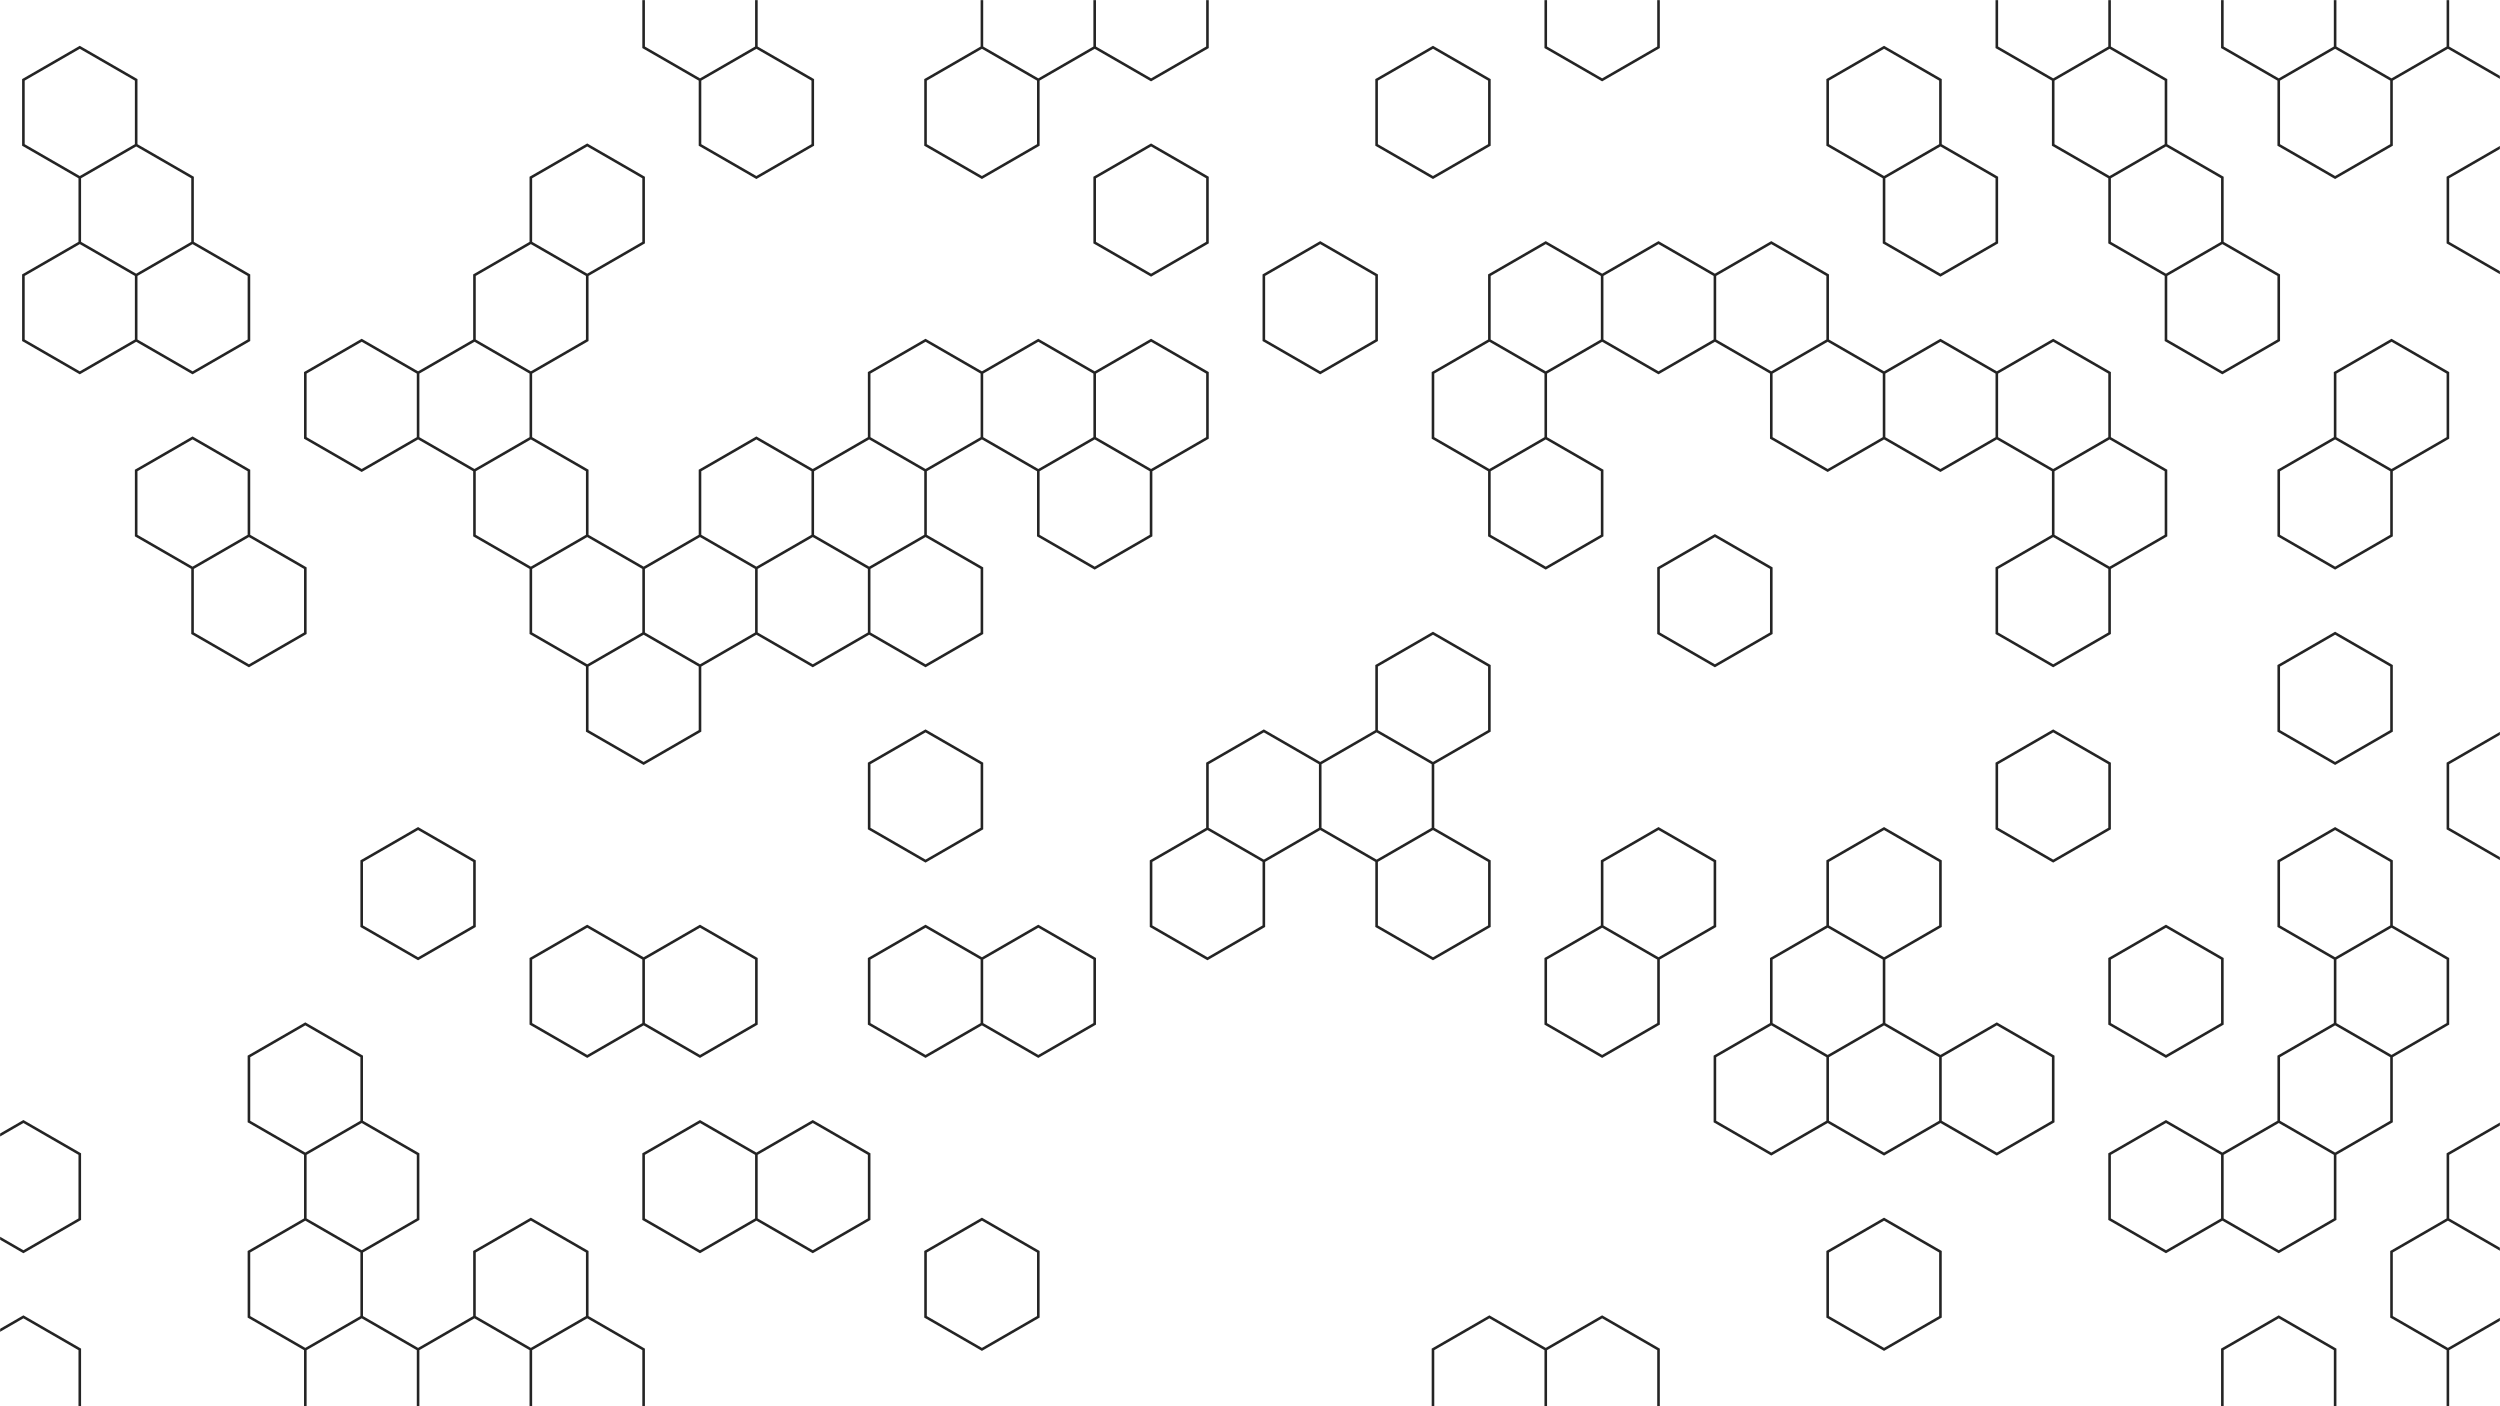 <svg xmlns="http://www.w3.org/2000/svg" version="1.1" xmlns:xlink="http://www.w3.org/1999/xlink" xmlns:svgjs="http://svgjs.com/svgjs" width="1920" height="1080" preserveAspectRatio="none" viewBox="0 0 1920 1080"><g mask="url(&quot;#SvgjsMask1025&quot;)" fill="none"><path d="M61.71 -4.21L126.66 33.29L126.66 108.29L61.71 145.79L-3.24 108.29L-3.24 33.29zM61.71 220.79L126.66 258.29L126.66 333.29L61.71 370.79L-3.24 333.29L-3.24 258.29zM61.71 445.79L126.66 483.29L126.66 558.29L61.71 595.79L-3.24 558.29L-3.24 483.29zM126.66 558.29L191.62 595.79L191.62 670.79L126.66 708.29L61.71 670.79L61.71 595.79zM126.66 783.29L191.62 820.79L191.62 895.79L126.66 933.29L61.71 895.79L61.71 820.79zM191.62 -4.21L256.57 33.29L256.57 108.29L191.62 145.79L126.66 108.29L126.66 33.29zM191.62 220.79L256.57 258.29L256.57 333.29L191.62 370.79L126.66 333.29L126.66 258.29zM191.62 445.79L256.57 483.29L256.57 558.29L191.62 595.79L126.66 558.29L126.66 483.29zM256.57 558.29L321.52 595.79L321.52 670.79L256.57 708.29L191.62 670.79L191.62 595.79zM256.57 783.29L321.52 820.79L321.52 895.79L256.57 933.29L191.62 895.79L191.62 820.79zM191.62 1120.79L256.57 1158.29L256.57 1233.29L191.62 1270.79L126.66 1233.29L126.66 1158.29zM386.48 108.29L451.43 145.79L451.43 220.79L386.48 258.29L321.52 220.79L321.52 145.79zM321.52 220.79L386.48 258.29L386.48 333.29L321.52 370.79L256.57 333.29L256.57 258.29zM386.48 333.29L451.43 370.79L451.43 445.79L386.48 483.29L321.52 445.79L321.52 370.79zM321.52 445.79L386.48 483.29L386.48 558.29L321.52 595.79L256.57 558.29L256.57 483.29zM321.52 895.79L386.48 933.29L386.48 1008.29L321.52 1045.79L256.57 1008.29L256.57 933.29zM451.43 -4.21L516.39 33.29L516.39 108.29L451.43 145.79L386.48 108.29L386.48 33.29zM516.39 108.29L581.34 145.79L581.34 220.79L516.39 258.29L451.43 220.79L451.43 145.79zM451.43 220.79L516.39 258.29L516.39 333.29L451.43 370.79L386.48 333.29L386.48 258.29zM451.43 445.79L516.39 483.29L516.39 558.29L451.43 595.79L386.48 558.29L386.48 483.29zM516.39 558.29L581.34 595.79L581.34 670.79L516.39 708.29L451.43 670.79L451.43 595.79zM451.43 895.79L516.39 933.29L516.39 1008.29L451.43 1045.79L386.48 1008.29L386.48 933.29zM581.34 -4.21L646.29 33.29L646.29 108.29L581.34 145.79L516.39 108.29L516.39 33.29zM646.29 333.29L711.25 370.79L711.25 445.79L646.29 483.29L581.34 445.79L581.34 370.79zM646.29 558.29L711.25 595.79L711.25 670.79L646.29 708.29L581.34 670.79L581.34 595.79zM581.34 895.79L646.29 933.29L646.29 1008.29L581.34 1045.79L516.39 1008.29L516.39 933.29zM646.29 1008.29L711.25 1045.79L711.25 1120.79L646.29 1158.29L581.34 1120.79L581.34 1045.79zM581.34 1120.79L646.29 1158.29L646.29 1233.29L581.34 1270.79L516.39 1233.29L516.39 1158.29zM776.2 108.29L841.16 145.79L841.16 220.79L776.2 258.29L711.25 220.79L711.25 145.79zM711.25 220.79L776.2 258.29L776.2 333.29L711.25 370.79L646.29 333.29L646.29 258.29zM711.25 670.79L776.2 708.29L776.2 783.29L711.25 820.79L646.29 783.29L646.29 708.29zM711.25 895.79L776.2 933.29L776.2 1008.29L711.25 1045.79L646.29 1008.29L646.29 933.29zM711.25 1120.79L776.2 1158.29L776.2 1233.29L711.25 1270.79L646.29 1233.29L646.29 1158.29zM841.15 220.79L906.11 258.29L906.11 333.29L841.15 370.79L776.2 333.29L776.2 258.29zM906.11 558.29L971.06 595.79L971.06 670.79L906.11 708.29L841.15 670.79L841.15 595.79zM841.15 670.79L906.11 708.29L906.11 783.29L841.15 820.79L776.2 783.29L776.2 708.29zM906.11 783.29L971.06 820.79L971.06 895.79L906.11 933.29L841.15 895.79L841.15 820.79zM906.11 1008.29L971.06 1045.79L971.06 1120.79L906.11 1158.29L841.15 1120.79L841.15 1045.79zM971.06 -4.21L1036.02 33.29L1036.02 108.29L971.06 145.79L906.11 108.29L906.11 33.29zM971.06 220.79L1036.02 258.29L1036.02 333.29L971.06 370.79L906.11 333.29L906.11 258.29zM1036.02 333.29L1100.97 370.79L1100.97 445.79L1036.02 483.29L971.06 445.79L971.06 370.79zM971.06 670.79L1036.02 708.29L1036.02 783.29L971.06 820.79L906.11 783.29L906.11 708.29zM971.06 1120.79L1036.02 1158.29L1036.02 1233.29L971.06 1270.79L906.11 1233.29L906.11 1158.29zM1165.92 108.29L1230.88 145.79L1230.88 220.79L1165.92 258.29L1100.97 220.79L1100.97 145.79zM1100.97 220.79L1165.92 258.29L1165.92 333.29L1100.97 370.79L1036.02 333.29L1036.02 258.29zM1165.92 333.29L1230.88 370.79L1230.88 445.79L1165.92 483.29L1100.97 445.79L1100.97 370.79zM1165.92 558.29L1230.88 595.79L1230.88 670.79L1165.92 708.29L1100.97 670.79L1100.97 595.79zM1100.97 670.79L1165.92 708.29L1165.92 783.29L1100.97 820.79L1036.02 783.29L1036.02 708.29zM1165.92 783.29L1230.88 820.79L1230.88 895.79L1165.92 933.29L1100.97 895.79L1100.97 820.79zM1295.83 108.29L1360.78 145.79L1360.78 220.79L1295.83 258.29L1230.88 220.79L1230.88 145.79zM1230.88 220.79L1295.83 258.29L1295.83 333.29L1230.88 370.79L1165.92 333.29L1165.92 258.29zM1230.88 445.79L1295.83 483.29L1295.83 558.29L1230.88 595.79L1165.92 558.29L1165.92 483.29zM1230.88 895.79L1295.83 933.29L1295.83 1008.29L1230.88 1045.79L1165.92 1008.29L1165.92 933.29zM1230.88 1120.79L1295.83 1158.29L1295.83 1233.29L1230.88 1270.79L1165.92 1233.29L1165.92 1158.29zM1360.79 220.79L1425.74 258.29L1425.74 333.29L1360.79 370.79L1295.83 333.29L1295.83 258.29zM1360.79 445.79L1425.74 483.29L1425.74 558.29L1360.79 595.79L1295.83 558.29L1295.83 483.29zM1425.74 558.29L1490.69 595.79L1490.69 670.79L1425.74 708.29L1360.79 670.79L1360.79 595.79zM1360.79 670.79L1425.74 708.29L1425.74 783.29L1360.79 820.79L1295.83 783.29L1295.83 708.29zM1490.69 -4.21L1555.65 33.29L1555.65 108.29L1490.69 145.79L1425.74 108.29L1425.74 33.29zM1490.69 220.79L1555.65 258.29L1555.65 333.29L1490.69 370.79L1425.74 333.29L1425.74 258.29zM1490.69 670.79L1555.65 708.29L1555.65 783.29L1490.69 820.79L1425.74 783.29L1425.74 708.29zM1555.65 1008.29L1620.6 1045.79L1620.6 1120.79L1555.65 1158.29L1490.69 1120.79L1490.69 1045.79zM1620.6 445.79L1685.55 483.29L1685.55 558.29L1620.6 595.79L1555.65 558.29L1555.65 483.29zM1685.55 558.29L1750.51 595.79L1750.51 670.79L1685.55 708.29L1620.6 670.79L1620.6 595.79zM1620.6 670.79L1685.55 708.29L1685.55 783.29L1620.6 820.79L1555.65 783.29L1555.65 708.29zM1685.55 1008.29L1750.51 1045.79L1750.51 1120.79L1685.55 1158.29L1620.6 1120.79L1620.6 1045.79zM1620.6 1120.79L1685.55 1158.29L1685.55 1233.29L1620.6 1270.79L1555.65 1233.29L1555.65 1158.29zM1750.51 -4.21L1815.46 33.29L1815.46 108.29L1750.51 145.79L1685.55 108.29L1685.55 33.29zM1815.46 108.29L1880.41 145.79L1880.41 220.79L1815.46 258.29L1750.51 220.79L1750.51 145.79zM1815.46 333.29L1880.41 370.79L1880.41 445.79L1815.46 483.29L1750.51 445.79L1750.51 370.79zM1750.51 445.79L1815.46 483.29L1815.46 558.29L1750.51 595.79L1685.55 558.29L1685.55 483.29zM1815.46 558.29L1880.41 595.79L1880.41 670.79L1815.46 708.29L1750.51 670.79L1750.51 595.79zM1750.51 670.79L1815.46 708.29L1815.46 783.29L1750.51 820.79L1685.55 783.29L1685.55 708.29zM1945.37 558.29L2010.32 595.79L2010.32 670.79L1945.37 708.29L1880.41 670.79L1880.41 595.79zM1945.37 1008.29L2010.32 1045.79L2010.32 1120.79L1945.37 1158.29L1880.41 1120.79L1880.41 1045.79zM1880.41 1120.79L1945.37 1158.29L1945.37 1233.29L1880.41 1270.79L1815.46 1233.29L1815.46 1158.29z" stroke="rgba(0, 0, 0, 0)" stroke-width="2"></path><path d="M54.21 -4.21 a7.5 7.5 0 1 0 15 0 a7.5 7.5 0 1 0 -15 0zM119.16 33.29 a7.5 7.5 0 1 0 15 0 a7.5 7.5 0 1 0 -15 0zM119.16 108.29 a7.5 7.5 0 1 0 15 0 a7.5 7.5 0 1 0 -15 0zM54.21 145.79 a7.5 7.5 0 1 0 15 0 a7.5 7.5 0 1 0 -15 0zM-10.74 108.29 a7.5 7.5 0 1 0 15 0 a7.5 7.5 0 1 0 -15 0zM-10.74 33.29 a7.5 7.5 0 1 0 15 0 a7.5 7.5 0 1 0 -15 0zM54.21 220.79 a7.5 7.5 0 1 0 15 0 a7.5 7.5 0 1 0 -15 0zM119.16 258.29 a7.5 7.5 0 1 0 15 0 a7.5 7.5 0 1 0 -15 0zM119.16 333.29 a7.5 7.5 0 1 0 15 0 a7.5 7.5 0 1 0 -15 0zM54.21 370.79 a7.5 7.5 0 1 0 15 0 a7.5 7.5 0 1 0 -15 0zM-10.74 333.29 a7.5 7.5 0 1 0 15 0 a7.5 7.5 0 1 0 -15 0zM-10.74 258.29 a7.5 7.5 0 1 0 15 0 a7.5 7.5 0 1 0 -15 0zM54.21 445.79 a7.5 7.5 0 1 0 15 0 a7.5 7.5 0 1 0 -15 0zM119.16 483.29 a7.5 7.5 0 1 0 15 0 a7.5 7.5 0 1 0 -15 0zM119.16 558.29 a7.5 7.5 0 1 0 15 0 a7.5 7.5 0 1 0 -15 0zM54.21 595.79 a7.5 7.5 0 1 0 15 0 a7.5 7.5 0 1 0 -15 0zM-10.74 558.29 a7.5 7.5 0 1 0 15 0 a7.5 7.5 0 1 0 -15 0zM-10.74 483.29 a7.5 7.5 0 1 0 15 0 a7.5 7.5 0 1 0 -15 0zM184.12 595.79 a7.5 7.5 0 1 0 15 0 a7.5 7.5 0 1 0 -15 0zM184.12 670.79 a7.5 7.5 0 1 0 15 0 a7.5 7.5 0 1 0 -15 0zM119.16 708.29 a7.5 7.5 0 1 0 15 0 a7.5 7.5 0 1 0 -15 0zM54.21 670.79 a7.5 7.5 0 1 0 15 0 a7.5 7.5 0 1 0 -15 0zM119.16 783.29 a7.5 7.5 0 1 0 15 0 a7.5 7.5 0 1 0 -15 0zM184.12 820.79 a7.5 7.5 0 1 0 15 0 a7.5 7.5 0 1 0 -15 0zM184.12 895.79 a7.5 7.5 0 1 0 15 0 a7.5 7.5 0 1 0 -15 0zM119.16 933.29 a7.5 7.5 0 1 0 15 0 a7.5 7.5 0 1 0 -15 0zM54.21 895.79 a7.5 7.5 0 1 0 15 0 a7.5 7.5 0 1 0 -15 0zM54.21 820.79 a7.5 7.5 0 1 0 15 0 a7.5 7.5 0 1 0 -15 0zM184.12 -4.21 a7.5 7.5 0 1 0 15 0 a7.5 7.5 0 1 0 -15 0zM249.07 33.29 a7.5 7.5 0 1 0 15 0 a7.5 7.5 0 1 0 -15 0zM249.07 108.29 a7.5 7.5 0 1 0 15 0 a7.5 7.5 0 1 0 -15 0zM184.12 145.79 a7.5 7.5 0 1 0 15 0 a7.5 7.5 0 1 0 -15 0zM184.12 220.79 a7.5 7.5 0 1 0 15 0 a7.5 7.5 0 1 0 -15 0zM249.07 258.29 a7.5 7.5 0 1 0 15 0 a7.5 7.5 0 1 0 -15 0zM249.07 333.29 a7.5 7.5 0 1 0 15 0 a7.5 7.5 0 1 0 -15 0zM184.12 370.79 a7.5 7.5 0 1 0 15 0 a7.5 7.5 0 1 0 -15 0zM184.12 445.79 a7.5 7.5 0 1 0 15 0 a7.5 7.5 0 1 0 -15 0zM249.07 483.29 a7.5 7.5 0 1 0 15 0 a7.5 7.5 0 1 0 -15 0zM249.07 558.29 a7.5 7.5 0 1 0 15 0 a7.5 7.5 0 1 0 -15 0zM314.02 595.79 a7.5 7.5 0 1 0 15 0 a7.5 7.5 0 1 0 -15 0zM314.02 670.79 a7.5 7.5 0 1 0 15 0 a7.5 7.5 0 1 0 -15 0zM249.07 708.29 a7.5 7.5 0 1 0 15 0 a7.5 7.5 0 1 0 -15 0zM249.07 783.29 a7.5 7.5 0 1 0 15 0 a7.5 7.5 0 1 0 -15 0zM314.02 820.79 a7.5 7.5 0 1 0 15 0 a7.5 7.5 0 1 0 -15 0zM314.02 895.79 a7.5 7.5 0 1 0 15 0 a7.5 7.5 0 1 0 -15 0zM249.07 933.29 a7.5 7.5 0 1 0 15 0 a7.5 7.5 0 1 0 -15 0zM184.12 1120.79 a7.5 7.5 0 1 0 15 0 a7.5 7.5 0 1 0 -15 0zM249.07 1158.29 a7.5 7.5 0 1 0 15 0 a7.5 7.5 0 1 0 -15 0zM249.07 1233.29 a7.5 7.5 0 1 0 15 0 a7.5 7.5 0 1 0 -15 0zM184.12 1270.79 a7.5 7.5 0 1 0 15 0 a7.5 7.5 0 1 0 -15 0zM119.16 1233.29 a7.5 7.5 0 1 0 15 0 a7.5 7.5 0 1 0 -15 0zM119.16 1158.29 a7.5 7.5 0 1 0 15 0 a7.5 7.5 0 1 0 -15 0zM378.98 108.29 a7.5 7.5 0 1 0 15 0 a7.5 7.5 0 1 0 -15 0zM443.93 145.79 a7.5 7.5 0 1 0 15 0 a7.5 7.5 0 1 0 -15 0zM443.93 220.79 a7.5 7.5 0 1 0 15 0 a7.5 7.5 0 1 0 -15 0zM378.98 258.29 a7.5 7.5 0 1 0 15 0 a7.5 7.5 0 1 0 -15 0zM314.02 220.79 a7.5 7.5 0 1 0 15 0 a7.5 7.5 0 1 0 -15 0zM314.02 145.79 a7.5 7.5 0 1 0 15 0 a7.5 7.5 0 1 0 -15 0zM378.98 333.29 a7.5 7.5 0 1 0 15 0 a7.5 7.5 0 1 0 -15 0zM314.02 370.79 a7.5 7.5 0 1 0 15 0 a7.5 7.5 0 1 0 -15 0zM443.93 370.79 a7.5 7.5 0 1 0 15 0 a7.5 7.5 0 1 0 -15 0zM443.93 445.79 a7.5 7.5 0 1 0 15 0 a7.5 7.5 0 1 0 -15 0zM378.98 483.29 a7.5 7.5 0 1 0 15 0 a7.5 7.5 0 1 0 -15 0zM314.02 445.79 a7.5 7.5 0 1 0 15 0 a7.5 7.5 0 1 0 -15 0zM378.98 558.29 a7.5 7.5 0 1 0 15 0 a7.5 7.5 0 1 0 -15 0zM378.98 933.29 a7.5 7.5 0 1 0 15 0 a7.5 7.5 0 1 0 -15 0zM378.98 1008.29 a7.5 7.5 0 1 0 15 0 a7.5 7.5 0 1 0 -15 0zM314.02 1045.79 a7.5 7.5 0 1 0 15 0 a7.5 7.5 0 1 0 -15 0zM249.07 1008.29 a7.5 7.5 0 1 0 15 0 a7.5 7.5 0 1 0 -15 0zM443.93 -4.21 a7.5 7.5 0 1 0 15 0 a7.5 7.5 0 1 0 -15 0zM508.89 33.29 a7.5 7.5 0 1 0 15 0 a7.5 7.5 0 1 0 -15 0zM508.89 108.29 a7.5 7.5 0 1 0 15 0 a7.5 7.5 0 1 0 -15 0zM378.98 33.29 a7.5 7.5 0 1 0 15 0 a7.5 7.5 0 1 0 -15 0zM573.84 145.79 a7.5 7.5 0 1 0 15 0 a7.5 7.5 0 1 0 -15 0zM573.84 220.79 a7.5 7.5 0 1 0 15 0 a7.5 7.5 0 1 0 -15 0zM508.89 258.29 a7.5 7.5 0 1 0 15 0 a7.5 7.5 0 1 0 -15 0zM508.89 333.29 a7.5 7.5 0 1 0 15 0 a7.5 7.5 0 1 0 -15 0zM508.89 483.29 a7.5 7.5 0 1 0 15 0 a7.5 7.5 0 1 0 -15 0zM508.89 558.29 a7.5 7.5 0 1 0 15 0 a7.5 7.5 0 1 0 -15 0zM443.93 595.79 a7.5 7.5 0 1 0 15 0 a7.5 7.5 0 1 0 -15 0zM573.84 595.79 a7.5 7.5 0 1 0 15 0 a7.5 7.5 0 1 0 -15 0zM573.84 670.79 a7.5 7.5 0 1 0 15 0 a7.5 7.5 0 1 0 -15 0zM508.89 708.29 a7.5 7.5 0 1 0 15 0 a7.5 7.5 0 1 0 -15 0zM443.93 670.79 a7.5 7.5 0 1 0 15 0 a7.5 7.5 0 1 0 -15 0zM443.93 895.79 a7.5 7.5 0 1 0 15 0 a7.5 7.5 0 1 0 -15 0zM508.89 933.29 a7.5 7.5 0 1 0 15 0 a7.5 7.5 0 1 0 -15 0zM508.89 1008.29 a7.5 7.5 0 1 0 15 0 a7.5 7.5 0 1 0 -15 0zM443.93 1045.79 a7.5 7.5 0 1 0 15 0 a7.5 7.5 0 1 0 -15 0zM573.84 -4.21 a7.5 7.5 0 1 0 15 0 a7.5 7.5 0 1 0 -15 0zM638.79 33.29 a7.5 7.5 0 1 0 15 0 a7.5 7.5 0 1 0 -15 0zM638.79 108.29 a7.5 7.5 0 1 0 15 0 a7.5 7.5 0 1 0 -15 0zM638.79 333.29 a7.5 7.5 0 1 0 15 0 a7.5 7.5 0 1 0 -15 0zM703.75 370.79 a7.5 7.5 0 1 0 15 0 a7.5 7.5 0 1 0 -15 0zM703.75 445.79 a7.5 7.5 0 1 0 15 0 a7.5 7.5 0 1 0 -15 0zM638.79 483.29 a7.5 7.5 0 1 0 15 0 a7.5 7.5 0 1 0 -15 0zM573.84 445.79 a7.5 7.5 0 1 0 15 0 a7.5 7.5 0 1 0 -15 0zM573.84 370.79 a7.5 7.5 0 1 0 15 0 a7.5 7.5 0 1 0 -15 0zM638.79 558.29 a7.5 7.5 0 1 0 15 0 a7.5 7.5 0 1 0 -15 0zM703.75 595.79 a7.5 7.5 0 1 0 15 0 a7.5 7.5 0 1 0 -15 0zM703.75 670.79 a7.5 7.5 0 1 0 15 0 a7.5 7.5 0 1 0 -15 0zM638.79 708.29 a7.5 7.5 0 1 0 15 0 a7.5 7.5 0 1 0 -15 0zM573.84 895.79 a7.5 7.5 0 1 0 15 0 a7.5 7.5 0 1 0 -15 0zM638.79 933.29 a7.5 7.5 0 1 0 15 0 a7.5 7.5 0 1 0 -15 0zM638.79 1008.29 a7.5 7.5 0 1 0 15 0 a7.5 7.5 0 1 0 -15 0zM573.84 1045.79 a7.5 7.5 0 1 0 15 0 a7.5 7.5 0 1 0 -15 0zM703.75 1045.79 a7.5 7.5 0 1 0 15 0 a7.5 7.5 0 1 0 -15 0zM703.75 1120.79 a7.5 7.5 0 1 0 15 0 a7.5 7.5 0 1 0 -15 0zM638.79 1158.29 a7.5 7.5 0 1 0 15 0 a7.5 7.5 0 1 0 -15 0zM573.84 1120.79 a7.5 7.5 0 1 0 15 0 a7.5 7.5 0 1 0 -15 0zM638.79 1233.29 a7.5 7.5 0 1 0 15 0 a7.5 7.5 0 1 0 -15 0zM573.84 1270.79 a7.5 7.5 0 1 0 15 0 a7.5 7.5 0 1 0 -15 0zM508.89 1233.29 a7.5 7.5 0 1 0 15 0 a7.5 7.5 0 1 0 -15 0zM508.89 1158.29 a7.5 7.5 0 1 0 15 0 a7.5 7.5 0 1 0 -15 0zM768.7 108.29 a7.5 7.5 0 1 0 15 0 a7.5 7.5 0 1 0 -15 0zM833.66 145.79 a7.5 7.5 0 1 0 15 0 a7.5 7.5 0 1 0 -15 0zM833.66 220.79 a7.5 7.5 0 1 0 15 0 a7.5 7.5 0 1 0 -15 0zM768.7 258.29 a7.5 7.5 0 1 0 15 0 a7.5 7.5 0 1 0 -15 0zM703.75 220.79 a7.5 7.5 0 1 0 15 0 a7.5 7.5 0 1 0 -15 0zM703.75 145.79 a7.5 7.5 0 1 0 15 0 a7.5 7.5 0 1 0 -15 0zM768.7 333.29 a7.5 7.5 0 1 0 15 0 a7.5 7.5 0 1 0 -15 0zM638.79 258.29 a7.5 7.5 0 1 0 15 0 a7.5 7.5 0 1 0 -15 0zM768.7 708.29 a7.5 7.5 0 1 0 15 0 a7.5 7.5 0 1 0 -15 0zM768.7 783.29 a7.5 7.5 0 1 0 15 0 a7.5 7.5 0 1 0 -15 0zM703.75 820.79 a7.5 7.5 0 1 0 15 0 a7.5 7.5 0 1 0 -15 0zM638.79 783.29 a7.5 7.5 0 1 0 15 0 a7.5 7.5 0 1 0 -15 0zM703.75 895.79 a7.5 7.5 0 1 0 15 0 a7.5 7.5 0 1 0 -15 0zM768.7 933.29 a7.5 7.5 0 1 0 15 0 a7.5 7.5 0 1 0 -15 0zM768.7 1008.29 a7.5 7.5 0 1 0 15 0 a7.5 7.5 0 1 0 -15 0zM768.7 1158.29 a7.5 7.5 0 1 0 15 0 a7.5 7.5 0 1 0 -15 0zM768.7 1233.29 a7.5 7.5 0 1 0 15 0 a7.5 7.5 0 1 0 -15 0zM703.75 1270.79 a7.5 7.5 0 1 0 15 0 a7.5 7.5 0 1 0 -15 0zM833.65 220.79 a7.5 7.5 0 1 0 15 0 a7.5 7.5 0 1 0 -15 0zM898.61 258.29 a7.5 7.5 0 1 0 15 0 a7.5 7.5 0 1 0 -15 0zM898.61 333.29 a7.5 7.5 0 1 0 15 0 a7.5 7.5 0 1 0 -15 0zM833.65 370.79 a7.5 7.5 0 1 0 15 0 a7.5 7.5 0 1 0 -15 0zM898.61 558.29 a7.5 7.5 0 1 0 15 0 a7.5 7.5 0 1 0 -15 0zM963.56 595.79 a7.5 7.5 0 1 0 15 0 a7.5 7.5 0 1 0 -15 0zM963.56 670.79 a7.5 7.5 0 1 0 15 0 a7.5 7.5 0 1 0 -15 0zM898.61 708.29 a7.5 7.5 0 1 0 15 0 a7.5 7.5 0 1 0 -15 0zM833.65 670.79 a7.5 7.5 0 1 0 15 0 a7.5 7.5 0 1 0 -15 0zM833.65 595.79 a7.5 7.5 0 1 0 15 0 a7.5 7.5 0 1 0 -15 0zM898.61 783.29 a7.5 7.5 0 1 0 15 0 a7.5 7.5 0 1 0 -15 0zM833.65 820.79 a7.5 7.5 0 1 0 15 0 a7.5 7.5 0 1 0 -15 0zM963.56 820.79 a7.5 7.5 0 1 0 15 0 a7.5 7.5 0 1 0 -15 0zM963.56 895.79 a7.5 7.5 0 1 0 15 0 a7.5 7.5 0 1 0 -15 0zM898.61 933.29 a7.5 7.5 0 1 0 15 0 a7.5 7.5 0 1 0 -15 0zM833.65 895.79 a7.5 7.5 0 1 0 15 0 a7.5 7.5 0 1 0 -15 0zM898.61 1008.29 a7.5 7.5 0 1 0 15 0 a7.5 7.5 0 1 0 -15 0zM963.56 1045.79 a7.5 7.5 0 1 0 15 0 a7.5 7.5 0 1 0 -15 0zM963.56 1120.79 a7.5 7.5 0 1 0 15 0 a7.5 7.5 0 1 0 -15 0zM898.61 1158.29 a7.5 7.5 0 1 0 15 0 a7.5 7.5 0 1 0 -15 0zM833.65 1120.79 a7.5 7.5 0 1 0 15 0 a7.5 7.5 0 1 0 -15 0zM833.65 1045.79 a7.5 7.5 0 1 0 15 0 a7.5 7.5 0 1 0 -15 0zM963.56 -4.21 a7.5 7.5 0 1 0 15 0 a7.5 7.5 0 1 0 -15 0zM1028.52 33.29 a7.5 7.5 0 1 0 15 0 a7.5 7.5 0 1 0 -15 0zM1028.52 108.29 a7.5 7.5 0 1 0 15 0 a7.5 7.5 0 1 0 -15 0zM963.56 145.79 a7.5 7.5 0 1 0 15 0 a7.5 7.5 0 1 0 -15 0zM898.61 108.29 a7.5 7.5 0 1 0 15 0 a7.5 7.5 0 1 0 -15 0zM898.61 33.29 a7.5 7.5 0 1 0 15 0 a7.5 7.5 0 1 0 -15 0zM963.56 220.79 a7.5 7.5 0 1 0 15 0 a7.5 7.5 0 1 0 -15 0zM1028.52 258.29 a7.5 7.5 0 1 0 15 0 a7.5 7.5 0 1 0 -15 0zM1028.52 333.29 a7.5 7.5 0 1 0 15 0 a7.5 7.5 0 1 0 -15 0zM963.56 370.79 a7.5 7.5 0 1 0 15 0 a7.5 7.5 0 1 0 -15 0zM1093.47 370.79 a7.5 7.5 0 1 0 15 0 a7.5 7.5 0 1 0 -15 0zM1093.47 445.79 a7.5 7.5 0 1 0 15 0 a7.5 7.5 0 1 0 -15 0zM1028.52 483.29 a7.5 7.5 0 1 0 15 0 a7.5 7.5 0 1 0 -15 0zM963.56 445.79 a7.5 7.5 0 1 0 15 0 a7.5 7.5 0 1 0 -15 0zM1028.52 708.29 a7.5 7.5 0 1 0 15 0 a7.5 7.5 0 1 0 -15 0zM1028.52 783.29 a7.5 7.5 0 1 0 15 0 a7.5 7.5 0 1 0 -15 0zM1028.52 1158.29 a7.5 7.5 0 1 0 15 0 a7.5 7.5 0 1 0 -15 0zM1028.52 1233.29 a7.5 7.5 0 1 0 15 0 a7.5 7.5 0 1 0 -15 0zM963.56 1270.79 a7.5 7.5 0 1 0 15 0 a7.5 7.5 0 1 0 -15 0zM898.61 1233.29 a7.5 7.5 0 1 0 15 0 a7.5 7.5 0 1 0 -15 0zM1158.42 108.29 a7.5 7.5 0 1 0 15 0 a7.5 7.5 0 1 0 -15 0zM1223.38 145.79 a7.5 7.5 0 1 0 15 0 a7.5 7.5 0 1 0 -15 0zM1223.38 220.79 a7.5 7.5 0 1 0 15 0 a7.5 7.5 0 1 0 -15 0zM1158.42 258.29 a7.5 7.5 0 1 0 15 0 a7.5 7.5 0 1 0 -15 0zM1093.47 220.79 a7.5 7.5 0 1 0 15 0 a7.5 7.5 0 1 0 -15 0zM1093.47 145.79 a7.5 7.5 0 1 0 15 0 a7.5 7.5 0 1 0 -15 0zM1158.42 333.29 a7.5 7.5 0 1 0 15 0 a7.5 7.5 0 1 0 -15 0zM1223.38 370.79 a7.5 7.5 0 1 0 15 0 a7.5 7.5 0 1 0 -15 0zM1223.38 445.79 a7.5 7.5 0 1 0 15 0 a7.5 7.5 0 1 0 -15 0zM1158.42 483.29 a7.5 7.5 0 1 0 15 0 a7.5 7.5 0 1 0 -15 0zM1158.42 558.29 a7.5 7.5 0 1 0 15 0 a7.5 7.5 0 1 0 -15 0zM1223.38 595.79 a7.5 7.5 0 1 0 15 0 a7.5 7.5 0 1 0 -15 0zM1223.38 670.79 a7.5 7.5 0 1 0 15 0 a7.5 7.5 0 1 0 -15 0zM1158.42 708.29 a7.5 7.5 0 1 0 15 0 a7.5 7.5 0 1 0 -15 0zM1093.47 670.79 a7.5 7.5 0 1 0 15 0 a7.5 7.5 0 1 0 -15 0zM1093.47 595.79 a7.5 7.5 0 1 0 15 0 a7.5 7.5 0 1 0 -15 0zM1158.42 783.29 a7.5 7.5 0 1 0 15 0 a7.5 7.5 0 1 0 -15 0zM1093.47 820.79 a7.5 7.5 0 1 0 15 0 a7.5 7.5 0 1 0 -15 0zM1223.38 820.79 a7.5 7.5 0 1 0 15 0 a7.5 7.5 0 1 0 -15 0zM1223.38 895.79 a7.5 7.5 0 1 0 15 0 a7.5 7.5 0 1 0 -15 0zM1158.42 933.29 a7.5 7.5 0 1 0 15 0 a7.5 7.5 0 1 0 -15 0zM1093.47 895.79 a7.5 7.5 0 1 0 15 0 a7.5 7.5 0 1 0 -15 0zM1288.33 108.29 a7.5 7.5 0 1 0 15 0 a7.5 7.5 0 1 0 -15 0zM1353.28 145.79 a7.5 7.5 0 1 0 15 0 a7.5 7.5 0 1 0 -15 0zM1353.28 220.79 a7.5 7.5 0 1 0 15 0 a7.5 7.5 0 1 0 -15 0zM1288.33 258.29 a7.5 7.5 0 1 0 15 0 a7.5 7.5 0 1 0 -15 0zM1288.33 333.29 a7.5 7.5 0 1 0 15 0 a7.5 7.5 0 1 0 -15 0zM1288.33 483.29 a7.5 7.5 0 1 0 15 0 a7.5 7.5 0 1 0 -15 0zM1288.33 558.29 a7.5 7.5 0 1 0 15 0 a7.5 7.5 0 1 0 -15 0zM1288.33 933.29 a7.5 7.5 0 1 0 15 0 a7.5 7.5 0 1 0 -15 0zM1288.33 1008.29 a7.5 7.5 0 1 0 15 0 a7.5 7.5 0 1 0 -15 0zM1223.38 1045.79 a7.5 7.5 0 1 0 15 0 a7.5 7.5 0 1 0 -15 0zM1158.42 1008.29 a7.5 7.5 0 1 0 15 0 a7.5 7.5 0 1 0 -15 0zM1223.38 1120.79 a7.5 7.5 0 1 0 15 0 a7.5 7.5 0 1 0 -15 0zM1288.33 1158.29 a7.5 7.5 0 1 0 15 0 a7.5 7.5 0 1 0 -15 0zM1288.33 1233.29 a7.5 7.5 0 1 0 15 0 a7.5 7.5 0 1 0 -15 0zM1223.38 1270.79 a7.5 7.5 0 1 0 15 0 a7.5 7.5 0 1 0 -15 0zM1158.42 1233.29 a7.5 7.5 0 1 0 15 0 a7.5 7.5 0 1 0 -15 0zM1158.42 1158.29 a7.5 7.5 0 1 0 15 0 a7.5 7.5 0 1 0 -15 0zM1353.29 220.79 a7.5 7.5 0 1 0 15 0 a7.5 7.5 0 1 0 -15 0zM1418.24 258.29 a7.5 7.5 0 1 0 15 0 a7.5 7.5 0 1 0 -15 0zM1418.24 333.29 a7.5 7.5 0 1 0 15 0 a7.5 7.5 0 1 0 -15 0zM1353.29 370.79 a7.5 7.5 0 1 0 15 0 a7.5 7.5 0 1 0 -15 0zM1353.29 445.79 a7.5 7.5 0 1 0 15 0 a7.5 7.5 0 1 0 -15 0zM1418.24 483.29 a7.5 7.5 0 1 0 15 0 a7.5 7.5 0 1 0 -15 0zM1418.24 558.29 a7.5 7.5 0 1 0 15 0 a7.5 7.5 0 1 0 -15 0zM1353.29 595.79 a7.5 7.5 0 1 0 15 0 a7.5 7.5 0 1 0 -15 0zM1483.19 595.79 a7.5 7.5 0 1 0 15 0 a7.5 7.5 0 1 0 -15 0zM1483.19 670.79 a7.5 7.5 0 1 0 15 0 a7.5 7.5 0 1 0 -15 0zM1418.24 708.29 a7.5 7.5 0 1 0 15 0 a7.5 7.5 0 1 0 -15 0zM1353.29 670.79 a7.5 7.5 0 1 0 15 0 a7.5 7.5 0 1 0 -15 0zM1418.24 783.29 a7.5 7.5 0 1 0 15 0 a7.5 7.5 0 1 0 -15 0zM1353.29 820.79 a7.5 7.5 0 1 0 15 0 a7.5 7.5 0 1 0 -15 0zM1288.33 783.29 a7.5 7.5 0 1 0 15 0 a7.5 7.5 0 1 0 -15 0zM1288.33 708.29 a7.5 7.5 0 1 0 15 0 a7.5 7.5 0 1 0 -15 0zM1483.19 -4.21 a7.5 7.5 0 1 0 15 0 a7.5 7.5 0 1 0 -15 0zM1548.15 33.29 a7.5 7.5 0 1 0 15 0 a7.5 7.5 0 1 0 -15 0zM1548.15 108.29 a7.5 7.5 0 1 0 15 0 a7.5 7.5 0 1 0 -15 0zM1483.19 145.79 a7.5 7.5 0 1 0 15 0 a7.5 7.5 0 1 0 -15 0zM1418.24 108.29 a7.5 7.5 0 1 0 15 0 a7.5 7.5 0 1 0 -15 0zM1418.24 33.29 a7.5 7.5 0 1 0 15 0 a7.5 7.5 0 1 0 -15 0zM1483.19 220.79 a7.5 7.5 0 1 0 15 0 a7.5 7.5 0 1 0 -15 0zM1548.15 258.29 a7.5 7.5 0 1 0 15 0 a7.5 7.5 0 1 0 -15 0zM1548.15 333.29 a7.5 7.5 0 1 0 15 0 a7.5 7.5 0 1 0 -15 0zM1483.19 370.79 a7.5 7.5 0 1 0 15 0 a7.5 7.5 0 1 0 -15 0zM1548.15 708.29 a7.5 7.5 0 1 0 15 0 a7.5 7.5 0 1 0 -15 0zM1548.15 783.29 a7.5 7.5 0 1 0 15 0 a7.5 7.5 0 1 0 -15 0zM1483.19 820.79 a7.5 7.5 0 1 0 15 0 a7.5 7.5 0 1 0 -15 0zM1548.15 1008.29 a7.5 7.5 0 1 0 15 0 a7.5 7.5 0 1 0 -15 0zM1613.1 1045.79 a7.5 7.5 0 1 0 15 0 a7.5 7.5 0 1 0 -15 0zM1613.1 1120.79 a7.5 7.5 0 1 0 15 0 a7.5 7.5 0 1 0 -15 0zM1548.15 1158.29 a7.5 7.5 0 1 0 15 0 a7.5 7.5 0 1 0 -15 0zM1483.19 1120.79 a7.5 7.5 0 1 0 15 0 a7.5 7.5 0 1 0 -15 0zM1483.19 1045.79 a7.5 7.5 0 1 0 15 0 a7.5 7.5 0 1 0 -15 0zM1613.1 445.79 a7.5 7.5 0 1 0 15 0 a7.5 7.5 0 1 0 -15 0zM1678.05 483.29 a7.5 7.5 0 1 0 15 0 a7.5 7.5 0 1 0 -15 0zM1678.05 558.29 a7.5 7.5 0 1 0 15 0 a7.5 7.5 0 1 0 -15 0zM1613.1 595.79 a7.5 7.5 0 1 0 15 0 a7.5 7.5 0 1 0 -15 0zM1548.15 558.29 a7.5 7.5 0 1 0 15 0 a7.5 7.5 0 1 0 -15 0zM1548.15 483.29 a7.5 7.5 0 1 0 15 0 a7.5 7.5 0 1 0 -15 0zM1743.01 595.79 a7.5 7.5 0 1 0 15 0 a7.5 7.5 0 1 0 -15 0zM1743.01 670.79 a7.5 7.5 0 1 0 15 0 a7.5 7.5 0 1 0 -15 0zM1678.05 708.29 a7.5 7.5 0 1 0 15 0 a7.5 7.5 0 1 0 -15 0zM1613.1 670.79 a7.5 7.5 0 1 0 15 0 a7.5 7.5 0 1 0 -15 0zM1678.05 783.29 a7.5 7.5 0 1 0 15 0 a7.5 7.5 0 1 0 -15 0zM1613.1 820.79 a7.5 7.5 0 1 0 15 0 a7.5 7.5 0 1 0 -15 0zM1678.05 1008.29 a7.5 7.5 0 1 0 15 0 a7.5 7.5 0 1 0 -15 0zM1743.01 1045.79 a7.5 7.5 0 1 0 15 0 a7.5 7.5 0 1 0 -15 0zM1743.01 1120.79 a7.5 7.5 0 1 0 15 0 a7.5 7.5 0 1 0 -15 0zM1678.05 1158.29 a7.5 7.5 0 1 0 15 0 a7.5 7.5 0 1 0 -15 0zM1678.05 1233.29 a7.5 7.5 0 1 0 15 0 a7.5 7.5 0 1 0 -15 0zM1613.1 1270.79 a7.5 7.5 0 1 0 15 0 a7.5 7.5 0 1 0 -15 0zM1548.15 1233.29 a7.5 7.5 0 1 0 15 0 a7.5 7.5 0 1 0 -15 0zM1743.01 -4.21 a7.5 7.5 0 1 0 15 0 a7.5 7.5 0 1 0 -15 0zM1807.96 33.29 a7.5 7.5 0 1 0 15 0 a7.5 7.5 0 1 0 -15 0zM1807.96 108.29 a7.5 7.5 0 1 0 15 0 a7.5 7.5 0 1 0 -15 0zM1743.01 145.79 a7.5 7.5 0 1 0 15 0 a7.5 7.5 0 1 0 -15 0zM1678.05 108.29 a7.5 7.5 0 1 0 15 0 a7.5 7.5 0 1 0 -15 0zM1678.05 33.29 a7.5 7.5 0 1 0 15 0 a7.5 7.5 0 1 0 -15 0zM1872.91 145.79 a7.5 7.5 0 1 0 15 0 a7.5 7.5 0 1 0 -15 0zM1872.91 220.79 a7.5 7.5 0 1 0 15 0 a7.5 7.5 0 1 0 -15 0zM1807.96 258.29 a7.5 7.5 0 1 0 15 0 a7.5 7.5 0 1 0 -15 0zM1743.01 220.79 a7.5 7.5 0 1 0 15 0 a7.5 7.5 0 1 0 -15 0zM1807.96 333.29 a7.5 7.5 0 1 0 15 0 a7.5 7.5 0 1 0 -15 0zM1872.91 370.79 a7.5 7.5 0 1 0 15 0 a7.5 7.5 0 1 0 -15 0zM1872.91 445.79 a7.5 7.5 0 1 0 15 0 a7.5 7.5 0 1 0 -15 0zM1807.96 483.29 a7.5 7.5 0 1 0 15 0 a7.5 7.5 0 1 0 -15 0zM1743.01 445.79 a7.5 7.5 0 1 0 15 0 a7.5 7.5 0 1 0 -15 0zM1743.01 370.79 a7.5 7.5 0 1 0 15 0 a7.5 7.5 0 1 0 -15 0zM1807.96 558.29 a7.5 7.5 0 1 0 15 0 a7.5 7.5 0 1 0 -15 0zM1872.91 595.79 a7.5 7.5 0 1 0 15 0 a7.5 7.5 0 1 0 -15 0zM1872.91 670.79 a7.5 7.5 0 1 0 15 0 a7.5 7.5 0 1 0 -15 0zM1807.96 708.29 a7.5 7.5 0 1 0 15 0 a7.5 7.5 0 1 0 -15 0zM1807.96 783.29 a7.5 7.5 0 1 0 15 0 a7.5 7.5 0 1 0 -15 0zM1743.01 820.79 a7.5 7.5 0 1 0 15 0 a7.5 7.5 0 1 0 -15 0zM1937.87 558.29 a7.5 7.5 0 1 0 15 0 a7.5 7.5 0 1 0 -15 0zM2002.82 595.79 a7.5 7.5 0 1 0 15 0 a7.5 7.5 0 1 0 -15 0zM2002.82 670.79 a7.5 7.5 0 1 0 15 0 a7.5 7.5 0 1 0 -15 0zM1937.87 708.29 a7.5 7.5 0 1 0 15 0 a7.5 7.5 0 1 0 -15 0zM1937.87 1008.29 a7.5 7.5 0 1 0 15 0 a7.5 7.5 0 1 0 -15 0zM2002.82 1045.79 a7.5 7.5 0 1 0 15 0 a7.5 7.5 0 1 0 -15 0zM2002.82 1120.79 a7.5 7.5 0 1 0 15 0 a7.5 7.5 0 1 0 -15 0zM1937.87 1158.29 a7.5 7.5 0 1 0 15 0 a7.5 7.5 0 1 0 -15 0zM1872.91 1120.79 a7.5 7.5 0 1 0 15 0 a7.5 7.5 0 1 0 -15 0zM1872.91 1045.79 a7.5 7.5 0 1 0 15 0 a7.5 7.5 0 1 0 -15 0zM1937.87 1233.29 a7.5 7.5 0 1 0 15 0 a7.5 7.5 0 1 0 -15 0zM1872.91 1270.79 a7.5 7.5 0 1 0 15 0 a7.5 7.5 0 1 0 -15 0zM1807.96 1233.29 a7.5 7.5 0 1 0 15 0 a7.5 7.5 0 1 0 -15 0zM1807.96 1158.29 a7.5 7.5 0 1 0 15 0 a7.5 7.5 0 1 0 -15 0z" fill="rgba(0, 0, 0, 0)"></path><path d="M61.27 36.33L104.58 61.33L104.58 111.33L61.27 136.33L17.97 111.33L17.97 61.33zM61.27 186.33L104.58 211.33L104.58 261.33L61.27 286.33L17.97 261.33L17.97 211.33zM17.97 861.33L61.27 886.33L61.27 936.33L17.97 961.33L-25.33 936.33L-25.33 886.33zM17.97 1011.33L61.27 1036.33L61.27 1086.33L17.97 1111.33L-25.33 1086.33L-25.33 1036.33zM104.58 111.33L147.88 136.33L147.88 186.33L104.58 211.33L61.27 186.33L61.27 136.33zM147.88 186.33L191.18 211.33L191.18 261.33L147.88 286.33L104.58 261.33L104.58 211.33zM147.88 336.33L191.18 361.33L191.18 411.33L147.88 436.33L104.58 411.33L104.58 361.33zM191.18 411.33L234.48 436.33L234.48 486.33L191.18 511.33L147.88 486.33L147.88 436.33zM234.48 786.33L277.78 811.33L277.78 861.33L234.48 886.33L191.18 861.33L191.18 811.33zM234.48 936.33L277.78 961.33L277.78 1011.33L234.48 1036.33L191.18 1011.33L191.18 961.33zM277.78 261.33L321.09 286.33L321.09 336.33L277.78 361.33L234.48 336.33L234.48 286.33zM321.09 636.33L364.39 661.33L364.39 711.33L321.09 736.33L277.78 711.33L277.78 661.33zM277.78 861.33L321.09 886.33L321.09 936.33L277.78 961.33L234.48 936.33L234.48 886.33zM277.78 1011.33L321.09 1036.33L321.09 1086.33L277.78 1111.33L234.48 1086.33L234.48 1036.33zM407.69 186.33L451 211.33L451 261.33L407.69 286.33L364.39 261.33L364.39 211.33zM364.39 261.33L407.69 286.33L407.69 336.33L364.39 361.33L321.09 336.33L321.09 286.33zM407.69 336.33L451 361.33L451 411.33L407.69 436.33L364.39 411.33L364.39 361.33zM407.69 936.33L451 961.33L451 1011.33L407.69 1036.33L364.39 1011.33L364.39 961.33zM364.39 1011.33L407.69 1036.33L407.69 1086.33L364.39 1111.33L321.09 1086.33L321.09 1036.33zM451 111.33L494.3 136.33L494.3 186.33L451 211.33L407.69 186.33L407.69 136.33zM451 411.33L494.3 436.33L494.3 486.33L451 511.33L407.69 486.33L407.69 436.33zM494.3 486.33L537.6 511.33L537.6 561.33L494.3 586.33L451 561.33L451 511.33zM451 711.33L494.3 736.33L494.3 786.33L451 811.33L407.69 786.33L407.69 736.33zM451 1011.33L494.3 1036.33L494.3 1086.33L451 1111.33L407.69 1086.33L407.69 1036.33zM537.6 -38.67L580.9 -13.67L580.9 36.33L537.6 61.33L494.3 36.33L494.3 -13.67zM580.9 36.33L624.21 61.33L624.21 111.33L580.9 136.33L537.6 111.33L537.6 61.33zM580.9 336.33L624.21 361.33L624.21 411.33L580.9 436.33L537.6 411.33L537.6 361.33zM537.6 411.33L580.9 436.33L580.9 486.33L537.6 511.33L494.3 486.33L494.3 436.33zM537.6 711.33L580.9 736.33L580.9 786.33L537.6 811.33L494.3 786.33L494.3 736.33zM537.6 861.33L580.9 886.33L580.9 936.33L537.6 961.33L494.3 936.33L494.3 886.33zM667.51 336.33L710.81 361.33L710.81 411.33L667.51 436.33L624.21 411.33L624.21 361.33zM624.21 411.33L667.51 436.33L667.51 486.33L624.21 511.33L580.9 486.33L580.9 436.33zM624.21 861.33L667.51 886.33L667.51 936.33L624.21 961.33L580.9 936.33L580.9 886.33zM754.11 36.33L797.42 61.33L797.42 111.33L754.11 136.33L710.81 111.33L710.81 61.33zM710.81 261.33L754.11 286.33L754.11 336.33L710.81 361.33L667.51 336.33L667.51 286.33zM710.81 411.33L754.11 436.33L754.11 486.33L710.81 511.33L667.51 486.33L667.51 436.33zM710.81 561.33L754.11 586.33L754.11 636.33L710.81 661.33L667.51 636.33L667.51 586.33zM710.81 711.33L754.11 736.33L754.11 786.33L710.81 811.33L667.51 786.33L667.51 736.33zM754.11 936.33L797.42 961.33L797.42 1011.33L754.11 1036.33L710.81 1011.33L710.81 961.33zM797.42 -38.67L840.72 -13.67L840.72 36.33L797.42 61.33L754.11 36.33L754.11 -13.67zM797.42 261.33L840.72 286.33L840.72 336.33L797.42 361.33L754.11 336.33L754.11 286.33zM840.72 336.33L884.02 361.33L884.02 411.33L840.72 436.33L797.42 411.33L797.42 361.33zM797.42 711.33L840.72 736.33L840.72 786.33L797.42 811.33L754.11 786.33L754.11 736.33zM884.02 -38.67L927.32 -13.67L927.32 36.33L884.02 61.33L840.72 36.33L840.72 -13.67zM884.02 111.33L927.32 136.33L927.32 186.33L884.02 211.33L840.72 186.33L840.72 136.33zM884.02 261.33L927.32 286.33L927.32 336.33L884.02 361.33L840.72 336.33L840.72 286.33zM927.32 636.33L970.63 661.33L970.63 711.33L927.32 736.33L884.02 711.33L884.02 661.33zM1013.93 186.33L1057.23 211.33L1057.23 261.33L1013.93 286.33L970.63 261.33L970.63 211.33zM970.63 561.33L1013.93 586.33L1013.93 636.33L970.63 661.33L927.32 636.33L927.32 586.33zM1100.53 36.33L1143.84 61.33L1143.84 111.33L1100.53 136.33L1057.23 111.33L1057.23 61.33zM1100.53 486.33L1143.84 511.33L1143.84 561.33L1100.53 586.33L1057.23 561.33L1057.23 511.33zM1057.23 561.33L1100.53 586.33L1100.53 636.33L1057.23 661.33L1013.93 636.33L1013.93 586.33zM1100.53 636.33L1143.84 661.33L1143.84 711.33L1100.53 736.33L1057.23 711.33L1057.23 661.33zM1187.14 186.33L1230.44 211.33L1230.44 261.33L1187.14 286.33L1143.84 261.33L1143.84 211.33zM1143.84 261.33L1187.14 286.33L1187.14 336.33L1143.84 361.33L1100.53 336.33L1100.53 286.33zM1187.14 336.33L1230.44 361.33L1230.44 411.33L1187.14 436.33L1143.84 411.33L1143.84 361.33zM1143.84 1011.33L1187.14 1036.33L1187.14 1086.33L1143.84 1111.33L1100.53 1086.33L1100.53 1036.33zM1230.44 -38.67L1273.74 -13.67L1273.74 36.33L1230.44 61.33L1187.14 36.33L1187.14 -13.67zM1273.74 186.33L1317.05 211.33L1317.05 261.33L1273.74 286.33L1230.44 261.33L1230.44 211.33zM1273.74 636.33L1317.05 661.33L1317.05 711.33L1273.74 736.33L1230.44 711.33L1230.44 661.33zM1230.44 711.33L1273.74 736.33L1273.74 786.33L1230.44 811.33L1187.14 786.33L1187.14 736.33zM1230.44 1011.33L1273.74 1036.33L1273.74 1086.33L1230.44 1111.33L1187.14 1086.33L1187.14 1036.33zM1360.35 186.33L1403.65 211.33L1403.65 261.33L1360.35 286.33L1317.05 261.33L1317.05 211.33zM1317.05 411.33L1360.35 436.33L1360.35 486.33L1317.05 511.33L1273.74 486.33L1273.74 436.33zM1360.35 786.33L1403.65 811.33L1403.65 861.33L1360.35 886.33L1317.05 861.33L1317.05 811.33zM1446.95 36.33L1490.26 61.33L1490.26 111.33L1446.95 136.33L1403.65 111.33L1403.65 61.33zM1403.65 261.33L1446.95 286.33L1446.95 336.33L1403.65 361.33L1360.35 336.33L1360.35 286.33zM1446.95 636.33L1490.26 661.33L1490.26 711.33L1446.95 736.33L1403.65 711.33L1403.65 661.33zM1403.65 711.33L1446.95 736.33L1446.95 786.33L1403.65 811.33L1360.35 786.33L1360.35 736.33zM1446.95 786.33L1490.26 811.33L1490.26 861.33L1446.95 886.33L1403.65 861.33L1403.65 811.33zM1446.95 936.33L1490.26 961.33L1490.26 1011.33L1446.95 1036.33L1403.65 1011.33L1403.65 961.33zM1490.26 111.33L1533.56 136.33L1533.56 186.33L1490.26 211.33L1446.95 186.33L1446.95 136.33zM1490.26 261.33L1533.56 286.33L1533.56 336.33L1490.26 361.33L1446.95 336.33L1446.95 286.33zM1533.56 786.33L1576.86 811.33L1576.86 861.33L1533.56 886.33L1490.26 861.33L1490.26 811.33zM1576.86 -38.67L1620.16 -13.67L1620.16 36.33L1576.86 61.33L1533.56 36.33L1533.56 -13.67zM1620.16 36.33L1663.47 61.33L1663.47 111.33L1620.16 136.33L1576.86 111.33L1576.86 61.33zM1576.86 261.33L1620.16 286.33L1620.16 336.33L1576.86 361.33L1533.56 336.33L1533.56 286.33zM1620.16 336.33L1663.47 361.33L1663.47 411.33L1620.16 436.33L1576.86 411.33L1576.86 361.33zM1576.86 411.33L1620.16 436.33L1620.16 486.33L1576.86 511.33L1533.56 486.33L1533.56 436.33zM1576.86 561.33L1620.16 586.33L1620.16 636.33L1576.86 661.33L1533.56 636.33L1533.56 586.33zM1663.47 111.33L1706.77 136.33L1706.77 186.33L1663.47 211.33L1620.16 186.33L1620.16 136.33zM1706.77 186.33L1750.07 211.33L1750.07 261.33L1706.77 286.33L1663.47 261.33L1663.47 211.33zM1663.47 711.33L1706.77 736.33L1706.77 786.33L1663.47 811.33L1620.16 786.33L1620.16 736.33zM1663.47 861.33L1706.77 886.33L1706.77 936.33L1663.47 961.33L1620.16 936.33L1620.16 886.33zM1750.07 -38.67L1793.37 -13.67L1793.37 36.33L1750.07 61.33L1706.77 36.33L1706.77 -13.67zM1793.37 36.33L1836.68 61.33L1836.68 111.33L1793.37 136.33L1750.07 111.33L1750.07 61.33zM1793.37 336.33L1836.68 361.33L1836.68 411.33L1793.37 436.33L1750.07 411.33L1750.07 361.33zM1793.37 486.33L1836.68 511.33L1836.68 561.33L1793.37 586.33L1750.07 561.33L1750.07 511.33zM1793.37 636.33L1836.68 661.33L1836.68 711.33L1793.37 736.33L1750.07 711.33L1750.07 661.33zM1793.37 786.33L1836.68 811.33L1836.68 861.33L1793.37 886.33L1750.07 861.33L1750.07 811.33zM1750.07 861.33L1793.37 886.33L1793.37 936.33L1750.07 961.33L1706.77 936.33L1706.77 886.33zM1750.07 1011.33L1793.37 1036.33L1793.37 1086.33L1750.07 1111.33L1706.77 1086.33L1706.77 1036.33zM1836.68 -38.67L1879.98 -13.67L1879.98 36.33L1836.68 61.33L1793.37 36.33L1793.37 -13.67zM1836.68 261.33L1879.98 286.33L1879.98 336.33L1836.68 361.33L1793.37 336.33L1793.37 286.33zM1836.68 711.33L1879.98 736.33L1879.98 786.33L1836.68 811.33L1793.37 786.33L1793.37 736.33zM1879.98 936.33L1923.28 961.33L1923.28 1011.33L1879.98 1036.33L1836.68 1011.33L1836.68 961.33zM1923.28 -38.67L1966.58 -13.67L1966.58 36.33L1923.28 61.33L1879.98 36.33L1879.98 -13.67zM1966.58 36.33L2009.89 61.33L2009.89 111.33L1966.58 136.33L1923.28 111.33L1923.28 61.33zM1923.28 111.33L1966.58 136.33L1966.58 186.33L1923.28 211.33L1879.98 186.33L1879.98 136.33zM1923.28 561.33L1966.58 586.33L1966.58 636.33L1923.28 661.33L1879.98 636.33L1879.98 586.33zM1923.28 861.33L1966.58 886.33L1966.58 936.33L1923.28 961.33L1879.98 936.33L1879.98 886.33zM1966.58 936.33L2009.89 961.33L2009.89 1011.33L1966.58 1036.33L1923.28 1011.33L1923.28 961.33zM1923.28 1011.33L1966.58 1036.33L1966.58 1086.33L1923.28 1111.33L1879.98 1086.33L1879.98 1036.33z" stroke="rgba(36, 36, 36, 1)" stroke-width="2"></path></g><defs><mask id="SvgjsMask1025"><rect width="1920" height="1080" fill="#ffffff"></rect></mask></defs></svg>